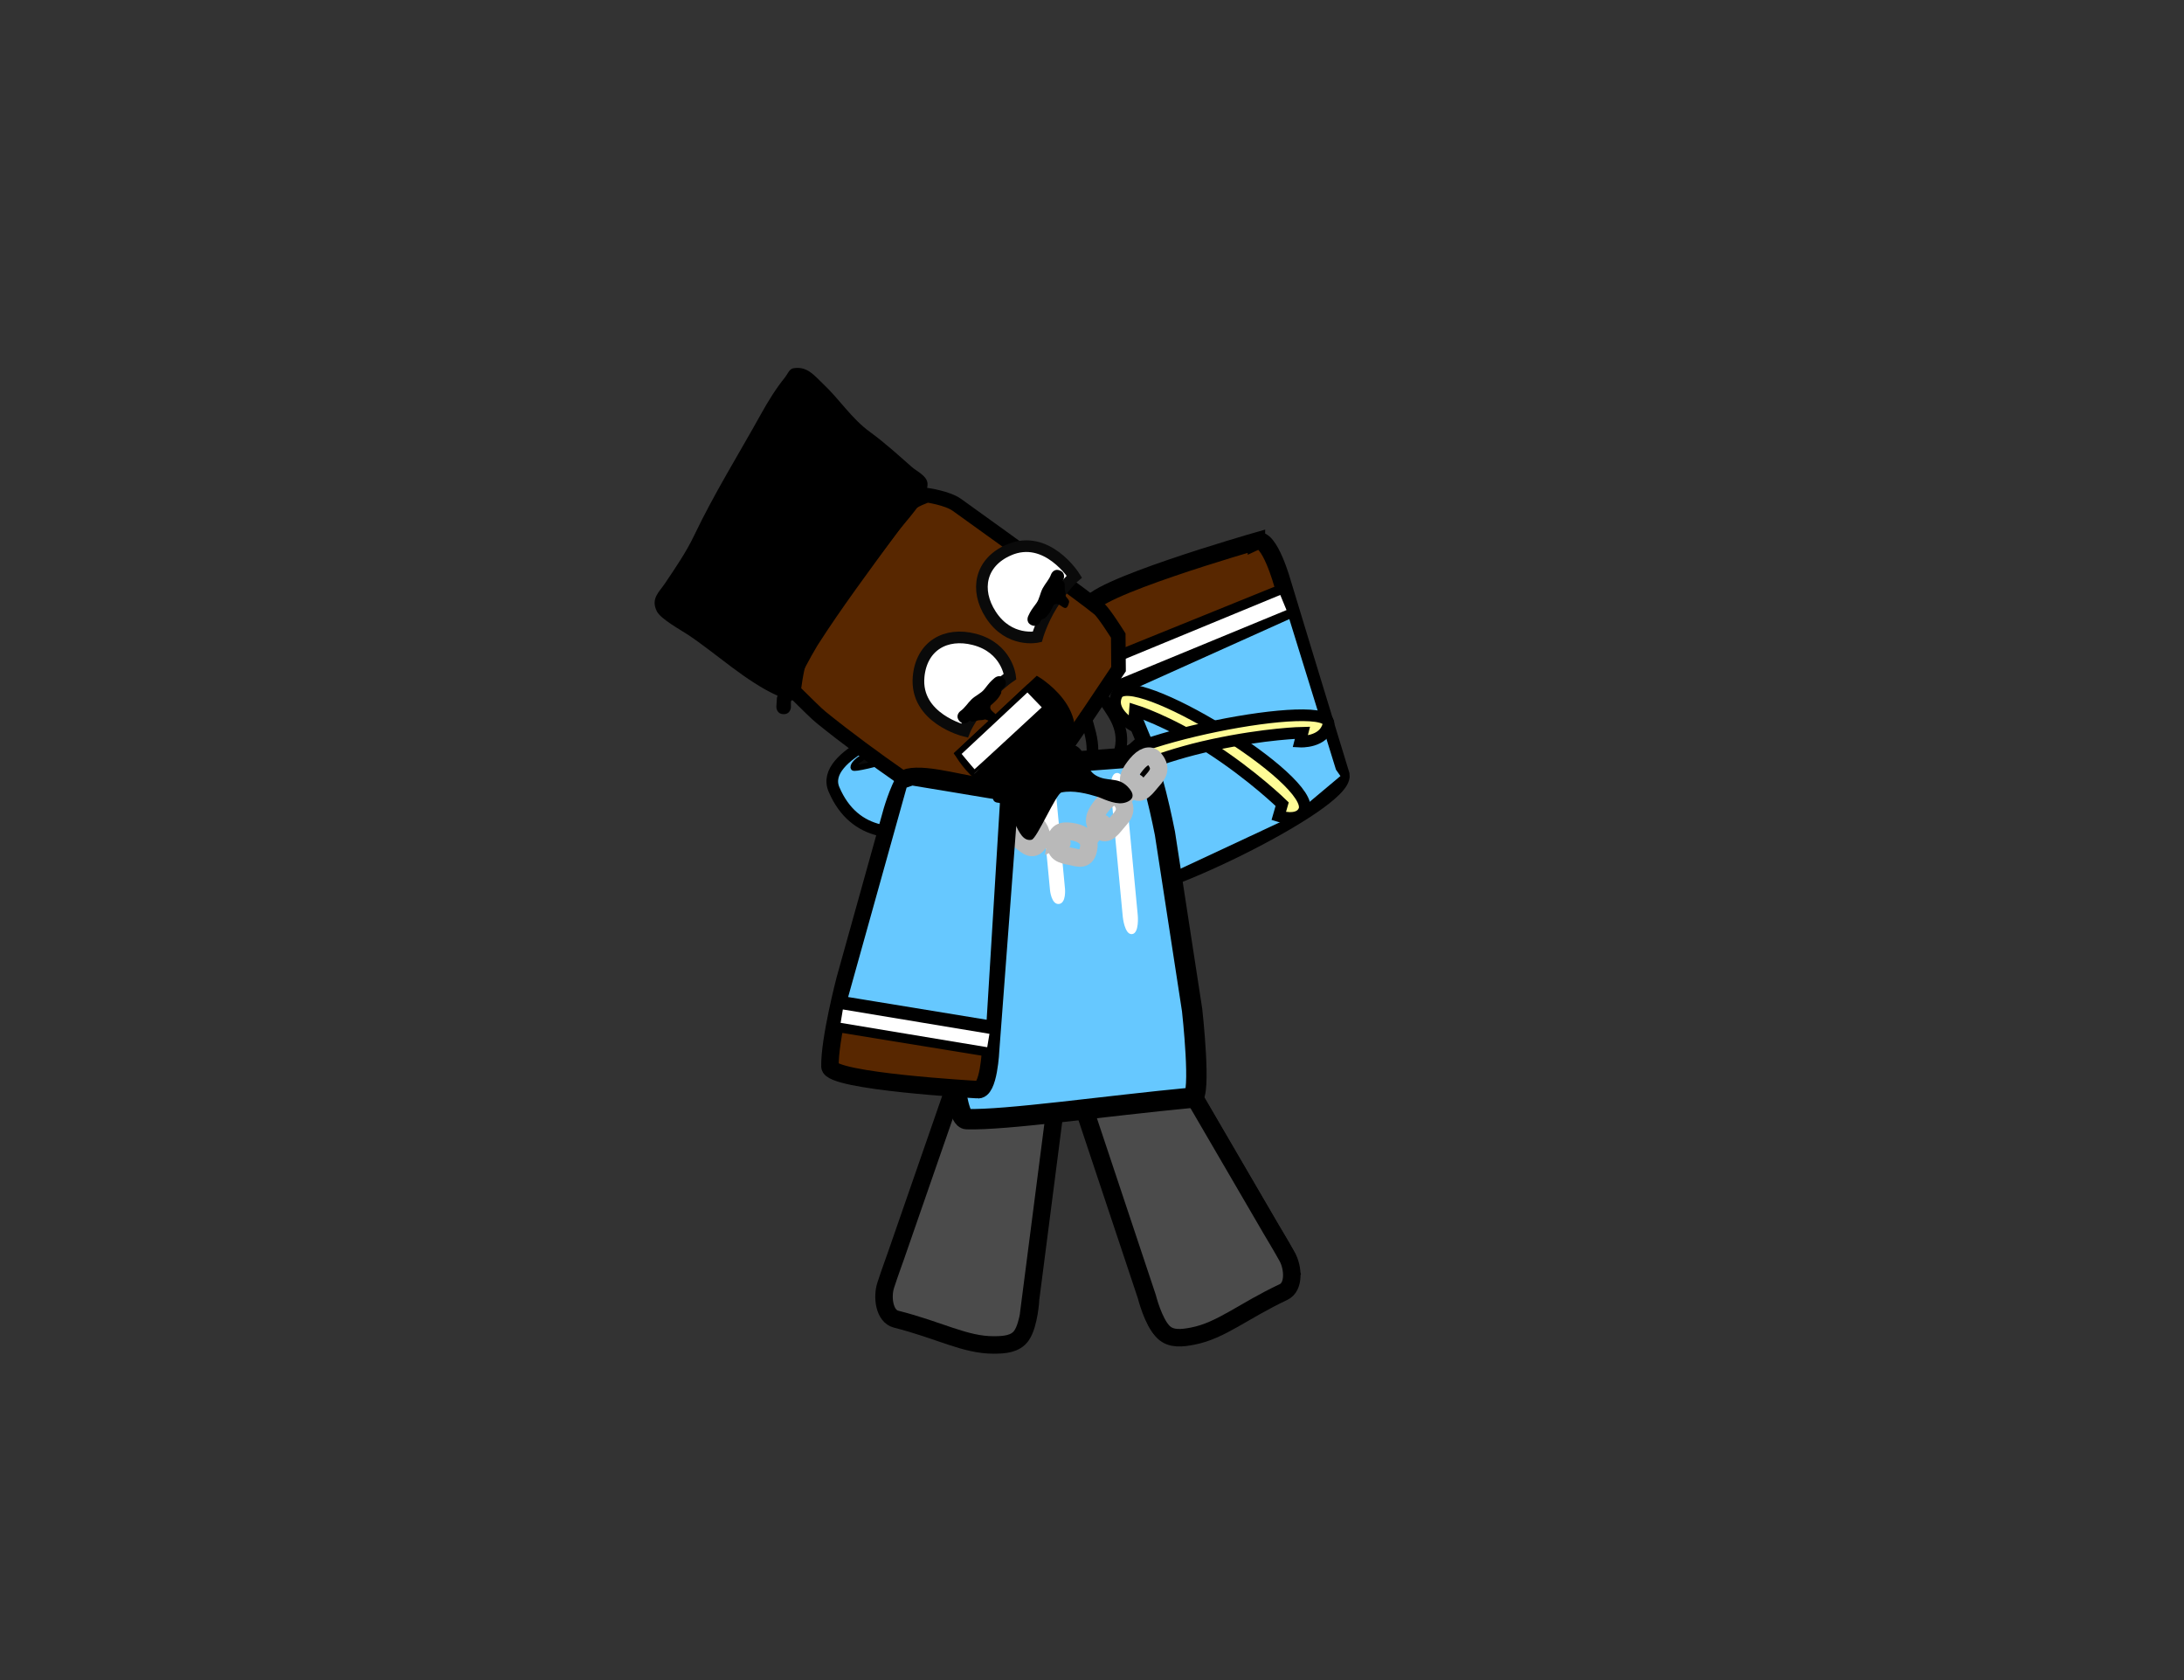 <svg version="1.1" xmlns="http://www.w3.org/2000/svg" xmlns:xlink="http://www.w3.org/1999/xlink" width="374.775" height="288.288" viewBox="0,0,374.775,288.288"><rect x="0" y="0" width="374.775" height="288.288" fill="#333333" stroke="none"/><g transform="translate(-52.613,-35.856)"><g data-paper-data="{&quot;isPaintingLayer&quot;:true}" fill-rule="nonzero" stroke-linejoin="miter" stroke-miterlimit="10" stroke-dasharray="" stroke-dashoffset="0" style="mix-blend-mode: normal"><path d="M52.613,324.144v-288.288h374.775v288.288z" fill="none" stroke="none" stroke-width="none" stroke-linecap="butt"/><g><g><g data-paper-data="{&quot;origRot&quot;:0}" stroke="#000000" stroke-width="3" stroke-linecap="round"><path d="M268.216,128.722c2.229,-1.017 4.534,7.443 4.534,7.443c0,0 6.737,22.21 9.964,32.687c0.693,4.599 -34.285,21.747 -39.796,19.939c-2.457,-0.806 -8.556,-8.684 -7.913,-10.594c1.225,-3.636 13.803,-14.784 13.803,-14.784l1.957,3.694l-4.174,-10.151c0,0 -5.914,-11.389 -7.024,-16.83c-0.616,-3.018 28.649,-11.404 28.649,-11.404z" data-paper-data="{&quot;origPos&quot;:null}" fill="#582700"/><path d="M271.664,138.013l-27.849,11.286" fill="none"/><path d="M245.692,153.17l27.742,-11.551" data-paper-data="{&quot;origPos&quot;:null}" fill="none"/></g><path d="M272.308,137.944l1.072,2.597l-28.414,11.723l-1.072,-2.597z" fill="#ffffff" stroke="none" stroke-width="0" stroke-linecap="butt"/><path d="M282.969,169.06l-8.502,7.131l-21.745,10.16l-8.303,1.767l-4.778,-1.866l-3.245,-6.761l-0.649,-1.352l12.405,-13.441l1.524,2.596l1.803,-0.865l-5.057,-12.27l27.596,-12.413l8.077,26.072z" fill="#66c8ff" stroke="#000000" stroke-width="0.5" stroke-linecap="round"/></g><g fill="#fffc96" stroke="#000000" stroke-width="2" stroke-linecap="round"><path d="M247.168,160.42c0,0 -4.413,-2.327 -2.899,-5.373c2.422,-4.875 34.347,14.664 32.136,19.876c-0.904,2.129 -4.365,0.976 -4.365,0.976l0.594,-2.054c0,0 -5.084,-4.969 -12.417,-9.691c-7.231,-4.656 -12.842,-6.381 -12.842,-6.381z"/><path d="M245.431,170.045c0,0 -4.354,1.177 -4.329,-1.434c0.052,-5.482 40.741,-13.507 39.461,-8.383c-0.775,3.103 -4.836,2.881 -4.836,2.881l0.391,-1.52c0,0 -6.25,0.117 -15.426,2.084c-9.176,1.968 -15.069,4.907 -15.069,4.907z" data-paper-data="{&quot;index&quot;:null}"/></g></g><g data-paper-data="{&quot;origRot&quot;:0}" stroke="#000000" stroke-linecap="round"><path d="M238.044,224.425c0,0 -1.932,-4.395 -0.501,-4.973c4.222,-1.707 7.659,-4.924 12.211,-5.034c1.89,-0.046 4.169,3.587 4.169,3.587l16.668,28.606c0,0 1.76,2.931 2.711,4.651c1.017,1.839 1.264,5.139 -0.637,6.036c-6.979,3.291 -10.721,6.627 -15.592,7.565c-1.775,0.342 -3.68,0.588 -4.981,-0.666c-1.7,-1.638 -2.787,-5.986 -2.787,-5.986z" data-paper-data="{&quot;origPos&quot;:null}" fill="#ff0000" stroke-width="3"/><path d="M274.653,254.332c0,0 -4.399,4.774 -9.065,6.801c-3.579,1.556 -11.741,3.987 -11.741,3.987c0,0 -2.28,-1.852 -3,-3.284c-0.758,-1.509 -0.786,-4.251 -0.786,-4.251l21.06,-10.023z" data-paper-data="{&quot;origPos&quot;:null}" fill="#976e57" stroke-width="2"/><path d="M238.246,224.687c0,0 -1.932,-4.395 -0.501,-4.973c4.222,-1.707 7.659,-4.924 12.211,-5.034c1.89,-0.046 4.169,3.587 4.169,3.587l16.668,28.606c0,0 1.76,2.931 2.711,4.651c1.017,1.839 1.264,5.139 -0.637,6.036c-6.979,3.291 -10.721,6.627 -15.592,7.565c-1.775,0.342 -3.68,0.588 -4.981,-0.666c-1.7,-1.638 -2.787,-5.986 -2.787,-5.986z" data-paper-data="{&quot;origPos&quot;:null}" fill="#4b4b4b" stroke-width="3"/></g><path d="M229.481,258.62c0,0 -0.23,4.476 -1.583,6.41c-1.036,1.481 -2.953,1.606 -4.76,1.612c-4.961,0.016 -9.274,-2.538 -16.756,-4.425c-2.038,-0.514 -2.431,-3.8 -1.786,-5.8c0.603,-1.871 1.766,-5.086 1.766,-5.086l10.854,-31.278c0,0 1.537,-4.004 3.401,-4.322c4.489,-0.768 8.48,1.728 12.951,2.591c1.515,0.292 0.465,4.977 0.465,4.977c0,0 -1.151,8.931 -1.888,14.648c-1.04,8.068 -2.665,20.674 -2.665,20.674z" fill="#4b4b4b" stroke="#000000" stroke-width="3" stroke-linecap="round"/><g stroke="#000000" stroke-linecap="round"><path d="M226.47,171.366c0,0 -23.674,16.475 -30.745,-0.056c-2.605,-6.091 12.96,-10.963 12.96,-10.963z" data-paper-data="{&quot;origPos&quot;:null}" fill="#66c8ff" stroke-width="2"/><path d="M214.499,163.749c0,0 -15.396,4.472 -15.444,3.825c-0.151,-2.05 10.913,-6.135 10.913,-6.135z" data-paper-data="{&quot;origPos&quot;:null}" fill="#0a0a0a" stroke-width="1"/></g><g><g><path d="M214.783,184.589c0,0 0.572,-14.528 2.668,-15.277c6.288,-2.247 21.107,-2.718 30.953,-3.652c1.522,-0.144 4.114,13.204 4.114,13.204l4.664,30.323c0,0 1.654,14.868 -0.006,15.026c-14.781,1.402 -32.024,3.893 -38.692,3.681c-2.222,-0.071 -2.886,-15.836 -2.886,-15.836z" data-paper-data="{&quot;origPos&quot;:null}" fill="#66c8ff" stroke="#000000" stroke-width="3.5" stroke-linecap="round"/><path d="M234.317,190.972c-1.286,0.122 -1.521,-2.354 -1.521,-2.354c-0.487,-5.136 -1.131,-11.923 -1.618,-17.06c0,0 -0.235,-2.476 1.051,-2.598c1.286,-0.122 1.521,2.354 1.521,2.354c0.487,5.136 0.974,10.272 1.461,15.409l0.157,1.651c0,0 0.235,2.476 -1.051,2.598z" fill="#ffffff" stroke="none" stroke-width="0.5" stroke-linecap="butt"/><path d="M246.862,196.144c-1.286,0.122 -1.581,-2.989 -1.581,-2.989c-0.612,-6.453 -1.421,-14.979 -2.032,-21.432c0,0 -0.295,-3.111 0.991,-3.233c1.286,-0.122 1.581,2.989 1.581,2.989c0.612,6.453 1.224,12.905 1.836,19.358l0.197,2.074c0,0 0.295,3.111 -0.991,3.233z" fill="#ffffff" stroke="none" stroke-width="0.5" stroke-linecap="butt"/></g><g fill="none" stroke="#b9b9b9" stroke-width="3"><path d="M246.714,170.877c-0.952,-1.274 -0.158,-2.574 0.945,-3.902c1.103,-1.328 2.289,-1.814 3.048,-0.907c1.608,1.924 0.218,3.035 -0.646,4.075c-1.103,1.328 -2.002,2.533 -3.347,0.734z" stroke-linecap="butt"/><path d="M247.638,170.196l-2.341,2.753" stroke-linecap="round"/><path d="M241.826,173.91c1.103,-1.328 2.289,-1.814 3.048,-0.907c1.608,1.924 0.218,3.035 -0.646,4.075c-1.103,1.328 -2.002,2.533 -3.347,0.734c-0.952,-1.274 -0.158,-2.574 0.945,-3.902z" stroke-linecap="butt"/><path d="M239.465,179.884l2.341,-2.753" stroke-linecap="round"/><path d="M233.825,179.965c0.244,-1.666 1.591,-1.638 3.148,-1.325c1.556,0.313 2.613,1.194 2.489,2.459c-0.263,2.682 -1.857,1.962 -3.075,1.717c-1.556,-0.313 -2.906,-0.499 -2.561,-2.851z" stroke-linecap="butt"/><path d="M231.586,179.773l3.26,0.703" stroke-linecap="round"/><path d="M226.244,176.288c0.765,-1.395 2.009,-0.722 3.355,0.31c1.347,1.033 2.045,2.341 1.522,3.43c-1.11,2.309 -2.36,0.889 -3.415,0.081c-1.347,-1.033 -2.543,-1.851 -1.463,-3.821z" stroke-linecap="butt"/><path d="M224.223,175.037l2.806,2.207" stroke-linecap="round"/><path d="M219.191,170.805c0.765,-1.395 2.009,-0.722 3.355,0.31c1.347,1.033 2.045,2.341 1.522,3.43c-1.11,2.309 -2.36,0.889 -3.415,0.081c-1.347,-1.033 -2.543,-1.851 -1.463,-3.821z" stroke-linecap="butt"/><path d="M217.17,169.554l2.806,2.207" stroke-linecap="round"/></g></g><g><path d="M244.555,150.672c-6.701,10.06 -13.229,19.795 -16.755,23.19c-3.223,3.103 -6.247,2.64 -6.247,2.64c0,0 -3.001,0.082 -4.316,-0.709c-3.946,-2.374 -14.883,-9.675 -23.723,-16.837c-0.295,-0.239 -0.452,-0.384 -0.732,-0.64c-0.841,-0.769 -3.997,-3.909 -3.997,-3.909c0,0 0.424,-3.571 1.008,-5.269c1.752,-5.096 10.422,-15.177 18.601,-26.442c0.741,-1.021 3.348,-1.861 3.348,-1.861c0,0 3.461,0.493 5.072,1.65c10.418,7.477 21.918,15.788 24.428,17.864c0.837,0.692 3.264,4.57 3.264,4.57z" fill="#582700" stroke="#000000" stroke-width="2.5" stroke-linecap="round"/><path d="M187.039,158.402c-1.249,-0.047 -1.202,-1.296 -1.202,-1.296l0.098,-1.517c0.036,-0.119 0.073,-0.237 0.11,-0.354c-5.364,-2.39 -10.527,-7.225 -15.283,-10.4c-1.233,-0.823 -4.773,-2.761 -5.426,-4.066c-1.093,-2.186 0.357,-3.272 1.414,-4.846c1.798,-2.678 3.615,-5.313 5.002,-8.226c3.447,-7.216 7.609,-13.873 11.481,-20.849c1.222,-2.201 2.513,-4.286 4.099,-6.259c0.434,-0.54 0.718,-1.413 1.4,-1.535c2.414,-0.433 3.63,1.268 5.081,2.627c2.893,2.712 4.918,6.023 8.176,8.361c2.48,1.805 4.826,3.954 7.129,5.977c0.795,0.698 2.597,1.5 2.658,2.82c0.125,2.708 -4.032,6.719 -5.519,8.778c-4.535,6.28 -9.203,12.471 -13.373,19c-1.412,2.387 -2.691,4.708 -3.691,7.226c0.294,0.23 0.592,0.644 0.378,1.325c-0.232,0.739 -0.777,0.877 -1.159,0.874c-0.028,0.09 -0.056,0.18 -0.083,0.27l0.008,0.885c0,0 -0.047,1.249 -1.296,1.202z" fill="#000000" stroke="none" stroke-width="0.5" stroke-linecap="butt"/><path d="M210.248,151.954c0.497,-5.28 4.666,-7.653 9.56,-6.386c5.612,1.453 6.135,6.371 6.135,6.371c0,0 -2.299,1.551 -4.392,4.062c-2.606,3.127 -3.433,5.238 -3.433,5.238c0,0 -8.545,-2.123 -7.87,-9.285z" fill="#ffffff" stroke="#0a0a0a" stroke-width="2" stroke-linecap="butt"/><path d="M225.681,130.241c6.587,-2.893 11.289,4.55 11.289,4.55c0,0 -1.743,1.449 -3.892,4.907c-1.726,2.776 -2.475,5.447 -2.475,5.447c0,0 -4.833,1.051 -7.977,-3.82c-2.742,-4.247 -1.8,-8.951 3.055,-11.083z" data-paper-data="{&quot;index&quot;:null}" fill="#ffffff" stroke="#0a0a0a" stroke-width="2" stroke-linecap="butt"/><g data-paper-data="{&quot;index&quot;:null}" stroke="#000000" stroke-width="1" stroke-linecap="butt"><path d="M232.742,168.527c-9.243,8.482 -15.797,-3.346 -15.797,-3.346l13.647,-12.748c0,0 11.936,7.113 2.15,16.093z" fill="#000000"/><path d="M228.948,166.739c3.222,-1.59 6.69,-1.772 6.398,-1.291c-0.605,0.995 -1.454,2.024 -2.604,3.079c-3.445,3.161 -6.516,3.501 -9.014,2.684c-0.485,-0.159 2.262,-3.012 5.221,-4.472z" fill="#ff8484"/><path d="M219.796,168.566c-1.195,-1.354 -2.851,-3.385 -2.851,-3.385l11.994,-11.203l3.156,3.273c0,0 -12.259,11.361 -12.298,11.316z" fill="#ffffff"/></g></g><g data-paper-data="{&quot;index&quot;:null}"><g data-paper-data="{&quot;origRot&quot;:0,&quot;index&quot;:null}" stroke="#000000" stroke-width="3" stroke-linecap="round"><path d="M220.308,222.826c0,0 -25.217,-1.399 -25.274,-3.954c-0.103,-4.606 2.585,-14.908 2.585,-14.908l8.088,-28.993c0,0 1.619,-5.481 2.744,-5.733c3.375,-0.755 9.574,1.344 16.147,2.175c1.093,0.138 0.908,6.06 0.908,6.06c0,0 -0.701,9.304 -1.149,15.259c-0.683,9.069 -1.75,23.238 -1.75,23.238c0,0 -0.308,7.268 -2.299,6.856z" data-paper-data="{&quot;origPos&quot;:null}" fill="#582700"/><path d="M221.473,215.545l-24.606,-4.006" fill="none"/><path d="M197.674,208.062l24.568,4.24" data-paper-data="{&quot;origPos&quot;:null}" fill="none"/></g><path d="M197.522,207.345l10.255,-36.734l1.374,-0.47l15.604,2.589l-2.366,38.691z" fill="#66c8ff" stroke="#000000" stroke-width="1" stroke-linecap="round"/><path d="M196.865,211.372l0.382,-2.3l25.156,4.181l-0.382,2.3z" fill="#ffffff" stroke="none" stroke-width="0" stroke-linecap="butt"/></g><path d="M222.874,159.574c-0.372,0.21 -0.857,-0.231 -1.233,-0.269c-0.334,0.103 -0.714,0.14 -1.086,0.143c-0.336,0.081 -0.67,0.175 -0.962,0.226c0,0 -0.34,0.06 -0.52,-0.192c-0.095,0.085 -0.194,0.167 -0.295,0.245c0,0 -0.922,0.685 -1.606,-0.237c-0.685,-0.922 0.237,-1.606 0.237,-1.606c0.807,-0.571 1.217,-1.343 1.942,-2.037c0.659,-0.631 1.593,-0.999 2.16,-1.699c0.428,-0.528 0.824,-1.09 1.32,-1.555l0.458,-0.403c0,0 0.862,-0.759 1.62,0.103c0.759,0.862 -0.103,1.62 -0.103,1.62l-0.332,0.292l-0.064,0.612c-0.509,0.991 -1.02,1.41 -1.803,2.094c-0.054,0.179 -0.094,0.376 -0.036,0.54c0.019,0.035 0.035,0.071 0.05,0.108c0.418,0.765 1.937,1.064 0.252,2.014z" fill="#000000" stroke="none" stroke-width="0.5" stroke-linecap="butt"/><path d="M236.066,139.213c-0.469,1.877 -1.16,0.491 -2.009,0.291c-0.039,-0.004 -0.079,-0.011 -0.118,-0.019c-0.173,-0.012 -0.352,0.079 -0.511,0.178c-0.452,0.937 -0.72,1.54 -1.541,2.294l-0.573,0.224l-0.194,0.398c0,0 -0.503,1.032 -1.535,0.529c-1.032,-0.503 -0.529,-1.535 -0.529,-1.535l0.267,-0.548c0.316,-0.602 0.753,-1.132 1.149,-1.685c0.524,-0.733 0.632,-1.731 1.065,-2.534c0.477,-0.883 1.112,-1.484 1.449,-2.413c0,0 0.415,-1.07 1.486,-0.655c1.07,0.415 0.655,1.486 0.655,1.486c-0.048,0.119 -0.101,0.235 -0.158,0.35c0.29,0.106 0.323,0.451 0.323,0.451c0.028,0.294 0.026,0.641 0.037,0.987c0.096,0.359 0.161,0.735 0.15,1.085c0.136,0.352 0.69,0.703 0.586,1.117z" data-paper-data="{&quot;index&quot;:null}" fill="#000000" stroke="none" stroke-width="0.5" stroke-linecap="butt"/><path d="M223.646,171.968c0.431,-5.679 7.449,-8.568 12.445,-8.426c0.469,0.148 1.002,0.167 1.408,0.445c1.754,1.201 1.213,3.795 3.169,4.93c2.011,1.167 3.707,0.164 5.442,1.915c1.17,1.181 1.189,2.171 -0.25,2.693c-1.505,0.546 -3.393,-0.356 -4.753,-0.9c-1.9,-0.587 -4.337,-1.22 -6.344,-0.791c-0.928,0.199 -4.193,7.902 -5.122,8.115c-2.777,0.638 -3.012,-6.198 -5.863,-6.367c0,0 -0.818,-0.048 -0.769,-0.866c0.032,-0.534 0.392,-0.699 0.638,-0.749z" fill="#000000" stroke="none" stroke-width="0.5" stroke-linecap="butt"/><path d="M244.369,165.926c-0.949,-0.316 -0.632,-1.265 -0.632,-1.265l0.168,-0.48c0.697,-3.39 -1.222,-5.505 -3.051,-8.249c0,0 -0.555,-0.832 0.277,-1.387c0.832,-0.555 1.387,0.277 1.387,0.277c2.149,3.225 4.131,5.746 3.349,9.751l-0.232,0.72c0,0 -0.316,0.949 -1.265,0.632z" fill="#000000" stroke="none" stroke-width="0.5" stroke-linecap="butt"/><path d="M240.085,165.778c-1,0 -1,-1 -1,-1v-0.2c0.007,-1.948 -0.632,-3.673 -1.162,-5.525c0,0 -0.275,-0.962 0.687,-1.236c0.962,-0.275 1.236,0.687 1.236,0.687c0.583,2.043 1.232,3.927 1.238,6.075v0.2c0,0 0,1 -1,1z" fill="#000000" stroke="none" stroke-width="0.5" stroke-linecap="butt"/></g></g></svg>